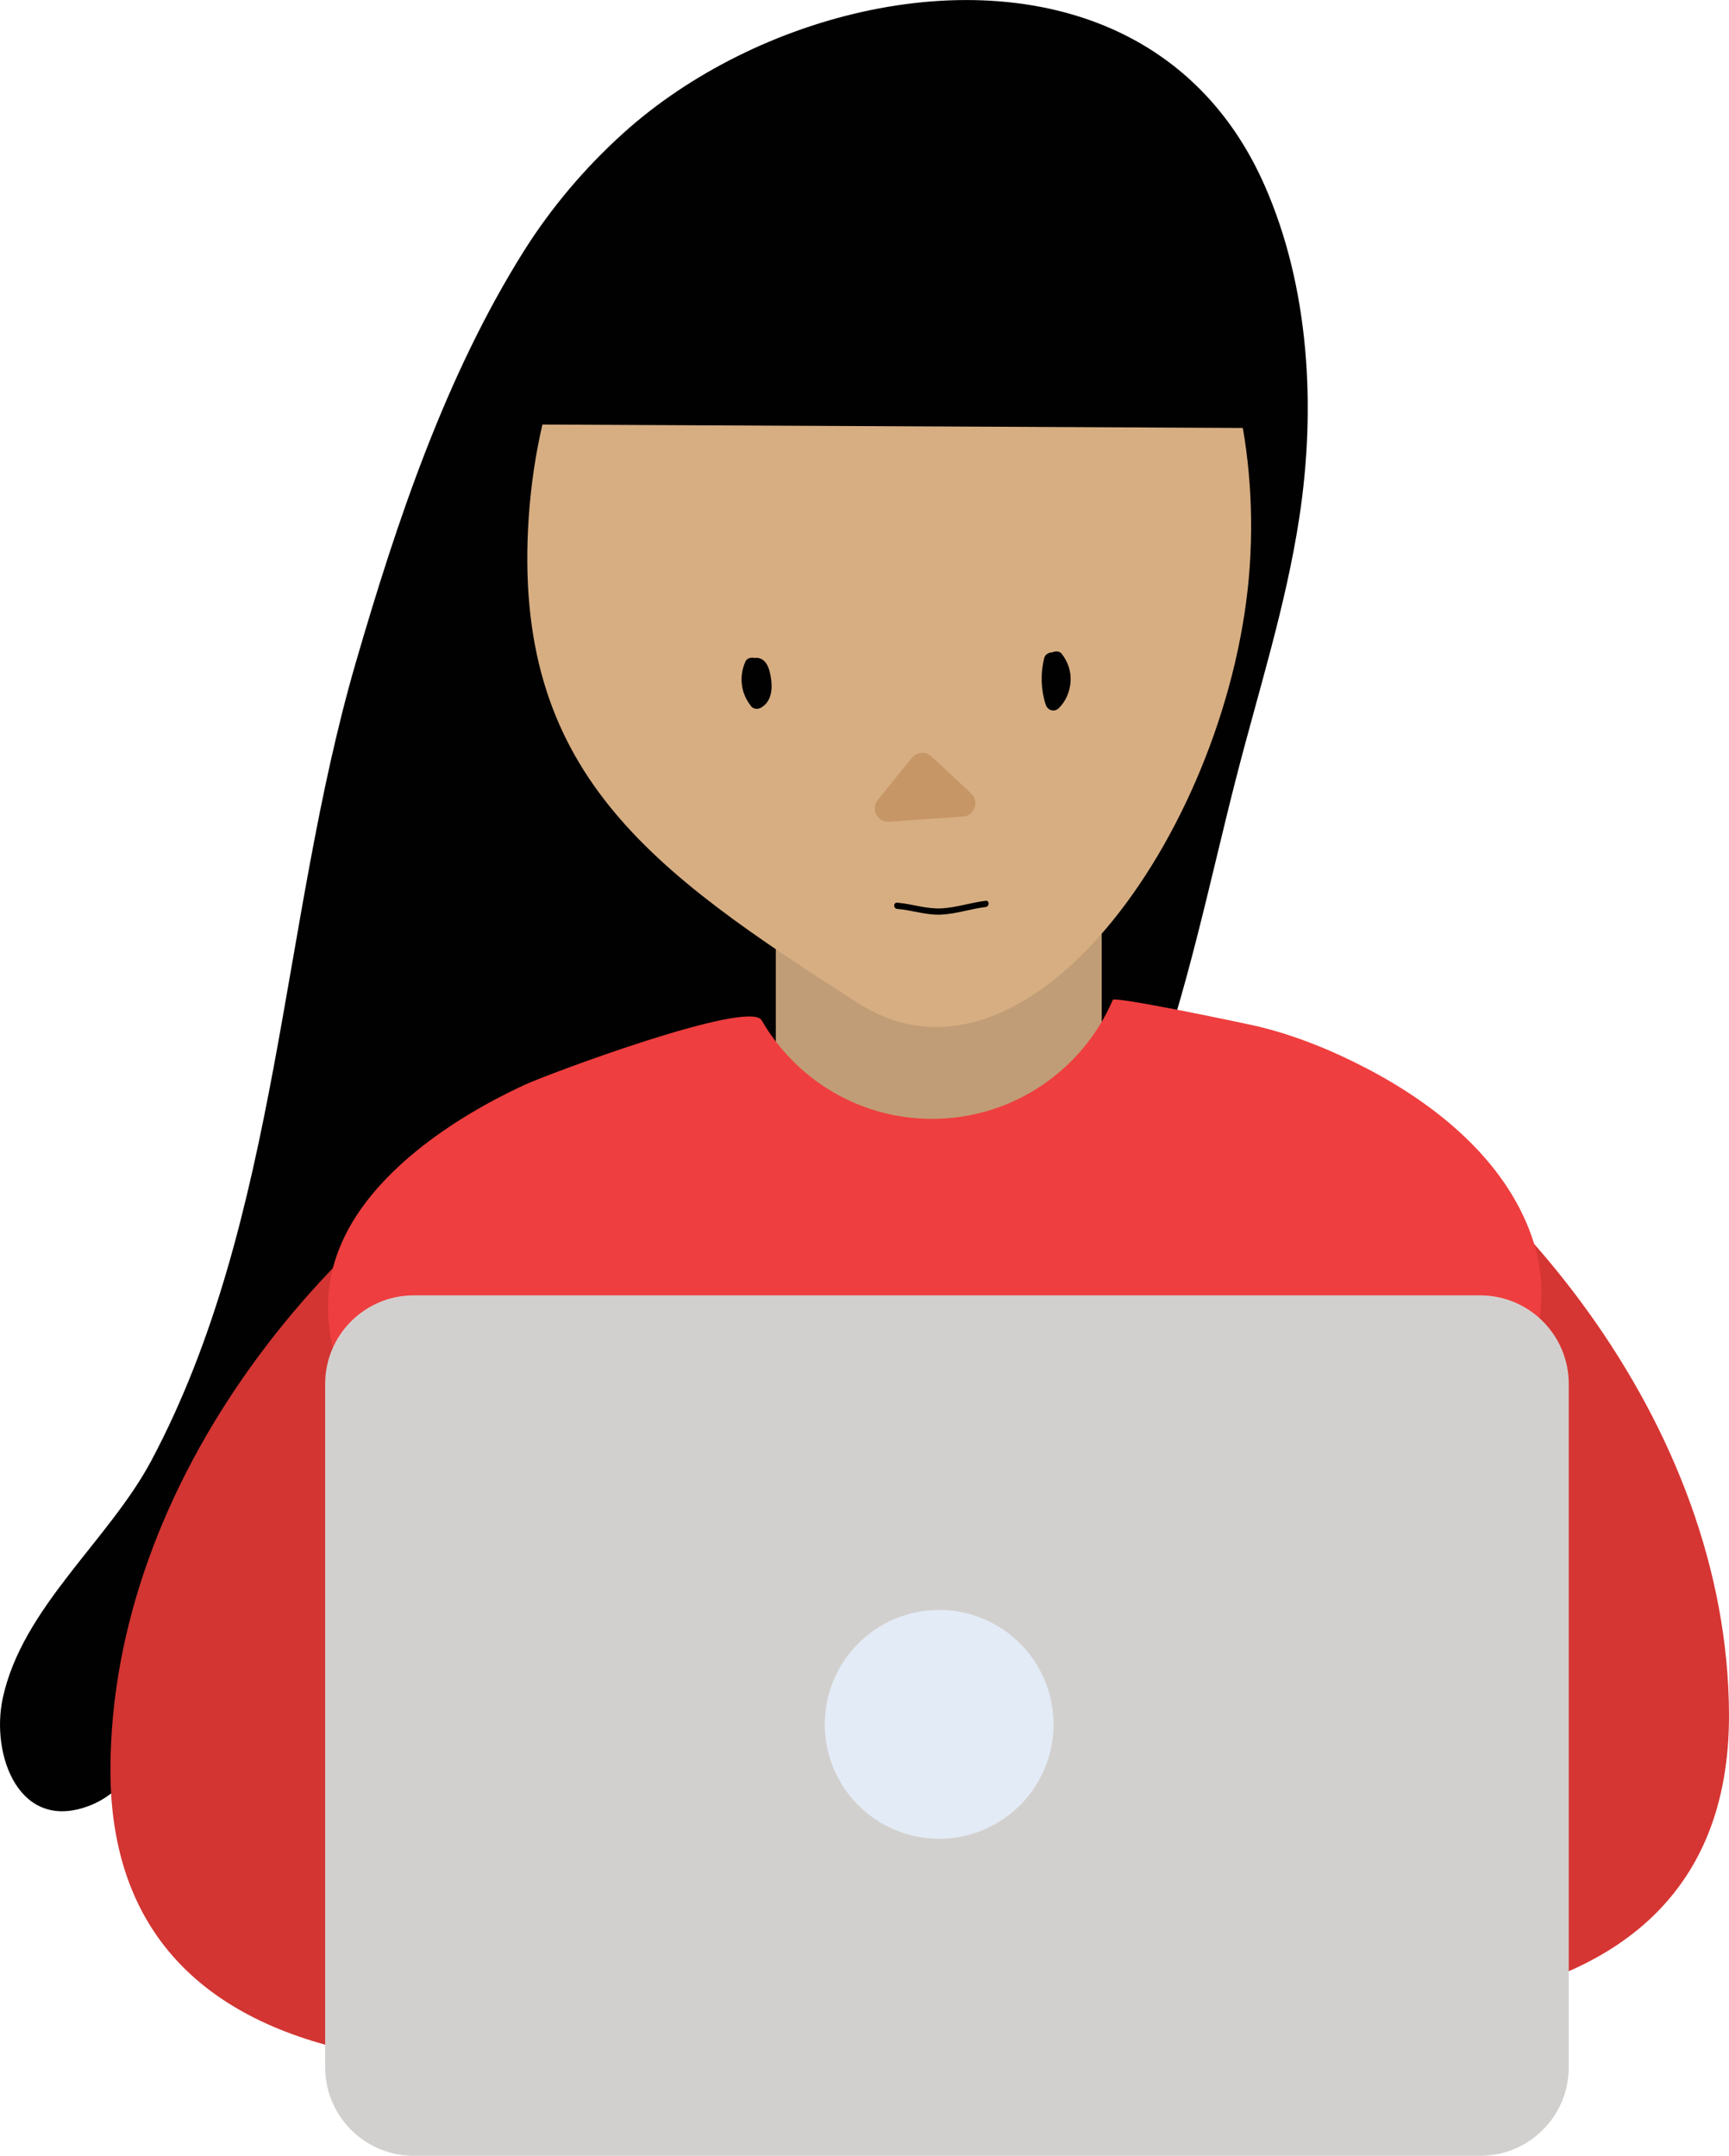 <?xml version="1.0" encoding="utf-8"?>
<!-- Generator: Adobe Illustrator 24.3.0, SVG Export Plug-In . SVG Version: 6.00 Build 0)  -->
<svg version="1.1" id="Layer_1" xmlns="http://www.w3.org/2000/svg" xmlns:xlink="http://www.w3.org/1999/xlink" x="0px" y="0px"
	 viewBox="0 0 166.28 207.3" style="enable-background:new 0 0 166.28 207.3;" xml:space="preserve">
<style type="text/css">
	.st0{fill:#010101;}
	.st1{fill:#C09D76;}
	.st2{fill:#D7AE82;}
	.st3{fill:#D63633;}
	.st4{fill:#D23532;}
	.st5{fill:#EF3E3F;}
	.st6{opacity:0.5;fill:#B77F4A;}
	.st7{fill:#D2D0CE;}
	.st8{fill:#E3EBF6;}
</style>
<path class="st0" d="M109.1,3.85c-14.87-8.13-36.42-2.53-49.14,8.94c-3.69,3.33-6.94,7.16-9.59,11.37
	C42.84,36.15,38.15,50.18,34.22,63.7c-7.27,24.98-7.3,53.49-19.66,76.74c-4.1,7.7-12.4,14.12-14.29,22.83
	c-1.2,5.51,1.61,13.13,8.54,10.28c3.59-1.48,5.62-5.61,7.81-8.6c3.67-5.01,7.57-9.88,12.12-14.13c9.71-9.07,20.49-11.5,33.44-12.11
	c10.32-0.49,20.82-1.13,29.63-7.14c18.29-12.48,21.99-37.02,27.1-56.87c2.13-8.29,4.76-16.46,6.05-24.95
	c1.6-10.52,0.99-22.11-3.35-31.94C118.71,11.24,114.31,6.7,109.1,3.85z"/>
<rect x="74.61" y="86.69" class="st1" width="31.34" height="38.43"/>
<path class="st2" d="M120.19,54.45c-1.67,24.5-21.11,52.61-37.68,42C62.6,83.7,49.19,74.23,50.85,49.73s18.54-43.3,37.68-42
	S121.85,29.95,120.19,54.45z"/>
<path class="st3" d="M96.21,168.45c12.49,1.41,24.74-0.18,36.32-5.15c0,0,0.01,0,0.01,0c2.54-7.62-4.39-20.14-7.03-25.97
	c-0.87-1.92,0.11-3.73,1.53-4.58c-0.13-0.52-0.24-1.06-0.32-1.64c-0.48-3.87-0.34-7.96-0.22-11.97c-0.33-3.07-0.41-6.18-0.24-9.35
	c-2.62-1.73-5.32-3.32-8.12-4.72c-3.83-1.92-0.46-7.67,3.36-5.75c23.79,11.91,44.69,37.92,44.78,65.54
	c0.11,35.98-47.52,30.23-70.78,23.7c-1.42-0.4-2.43-1.74-2.44-3.21c-0.06-4.52-0.12-9.04-0.17-13.56
	C92.86,170.12,94.43,168.25,96.21,168.45z"/>
<path class="st4" d="M80.69,173.67c-12.49,1.41-24.74-0.18-36.32-5.15c0,0-0.01,0-0.01,0c-2.54-7.62,4.39-20.14,7.03-25.97
	c0.87-1.92-0.11-3.73-1.53-4.58c0.13-0.52,0.24-1.06,0.32-1.64c0.48-3.87,0.34-7.96,0.22-11.97c0.33-3.07,0.41-6.18,0.24-9.35
	c2.62-1.73,5.32-3.32,8.12-4.72c3.83-1.92,0.46-7.67-3.36-5.75c-23.79,11.91-44.69,37.92-44.78,65.54
	c-0.11,35.98,47.52,30.23,70.78,23.7c1.42-0.4,2.43-1.74,2.44-3.21c0.06-4.52,0.12-9.04,0.17-13.56
	C84.04,175.35,82.47,173.47,80.69,173.67z"/>
<path class="st5" d="M135.72,160.65c3.03-7.79,6.06-15.58,9.1-23.37c2.4-6.18,4.82-11.84,2.45-18.49
	c-2.6-7.29-9.14-12.55-15.79-16.03c-3.33-1.74-6.93-3.22-10.59-4.08c-1.28-0.3-13.71-2.91-13.87-2.53
	c-2.9,6.73-9.59,11.44-17.38,11.44c-7.01,0-13.12-3.82-16.39-9.48c-1.19-2.06-20.53,5.15-22.85,6.23
	c-6.78,3.14-14.96,8.55-17.79,15.77c-2.61,6.65,0.05,12.31,2.69,18.49c3.33,7.79,6.67,15.58,10,23.37c0.88,2.06,2.47,3.33,4.26,3.96
	l3.05,39.77l85.18-8.52l-4.96-33.01C134.03,163.44,135.08,162.29,135.72,160.65z"/>
<g>
	<g>
		<path class="st0" d="M71.69,63.61c-0.32,0.72-0.44,1.47-0.34,2.25c0.1,0.78,0.42,1.47,0.91,2.08c0.21,0.26,0.64,0.27,0.91,0.12
			c1.1-0.62,1.15-1.96,0.94-3.06c-0.11-0.58-0.28-1.27-0.83-1.6c-0.42-0.25-0.94-0.17-1.3,0.15c-0.33,0.3-0.48,0.86-0.19,1.24
			c0.12,0.16,0.24,0.29,0.45,0.34c0.18,0.05,0.42,0.03,0.58-0.08c0.31-0.2,0.52-0.69,0.27-1.03c-0.05-0.07-0.04-0.03,0.02,0.11
			c0.06,0.14,0.05,0.28-0.04,0.42c0.01-0.01,0.01-0.02,0.02-0.03c-0.04,0.07-0.09,0.13-0.16,0.16c0.1-0.06-0.09,0.03-0.13,0.03
			c-0.1,0.01-0.2-0.01-0.29-0.06c0.13,0.07-0.11-0.11-0.01-0.01c-0.13-0.13-0.05-0.06-0.02,0c0.07,0.11-0.04-0.11-0.01-0.03
			c0.01,0.04,0.03,0.07,0.04,0.11c0.05,0.16,0.09,0.32,0.13,0.48c0.02,0.09,0.04,0.18,0.05,0.27c0.01,0.04,0.01,0.08,0.02,0.11
			c0.01,0.08-0.02-0.19,0-0.02c0.02,0.16,0.03,0.33,0.02,0.5c0,0.04,0,0.07-0.01,0.11c-0.01,0.08-0.05,0.16,0.01-0.03
			c-0.02,0.07-0.03,0.15-0.05,0.23c-0.01,0.03-0.02,0.07-0.03,0.1c-0.03,0.1-0.07,0.08,0.02-0.03c-0.04,0.05-0.08,0.13-0.11,0.19
			c-0.04,0.08,0.12-0.13,0.03-0.04c-0.03,0.03-0.06,0.06-0.08,0.09c-0.09,0.1,0.15-0.09,0.02-0.02c-0.04,0.02-0.07,0.05-0.11,0.07
			c0.3,0.04,0.61,0.08,0.91,0.12c-0.07-0.08,0.01,0,0.02,0.03c-0.01-0.03-0.05-0.06-0.06-0.08c-0.04-0.06-0.08-0.12-0.11-0.17
			c-0.07-0.12-0.11-0.26-0.19-0.37c0.02,0.04,0.05,0.13,0.02,0.04c-0.01-0.03-0.02-0.06-0.04-0.1c-0.02-0.07-0.04-0.13-0.06-0.2
			c-0.02-0.07-0.03-0.13-0.05-0.2c-0.01-0.03-0.01-0.07-0.02-0.1c0-0.03-0.03-0.18-0.01-0.05c0.02,0.11,0-0.01,0-0.03
			c0-0.03-0.01-0.07-0.01-0.1c0-0.07-0.01-0.14-0.01-0.21c0-0.07,0-0.14,0.01-0.21c0-0.03,0-0.07,0.01-0.1c0-0.02,0.02-0.14,0-0.03
			c-0.02,0.11,0-0.01,0.01-0.03c0.01-0.03,0.01-0.07,0.02-0.1c0.01-0.07,0.03-0.13,0.05-0.2c0.02-0.07,0.04-0.13,0.06-0.2
			c0.02-0.05,0.11-0.27,0.03-0.09c0.16-0.36,0.12-0.82-0.27-1.03C72.39,63.17,71.86,63.22,71.69,63.61L71.69,63.61z"/>
	</g>
</g>
<g>
	<g>
		<path class="st0" d="M100.42,63.29c-0.37,1.47-0.32,3.04,0.15,4.48c0.18,0.54,0.83,0.74,1.25,0.33c0.7-0.68,1.07-1.6,1.14-2.57
			c0.06-0.98-0.26-1.91-0.86-2.67c-0.24-0.31-0.81-0.28-1.06,0c-0.3,0.33-0.26,0.73,0,1.06c-0.06-0.07-0.05-0.06,0,0.01
			c0.03,0.04,0.05,0.08,0.08,0.12c0.04,0.07,0.09,0.15,0.12,0.22c0.02,0.04,0.04,0.08,0.06,0.13c-0.02-0.05-0.04-0.11-0.01-0.02
			c0.03,0.08,0.06,0.16,0.08,0.24c0.03,0.09,0.05,0.18,0.07,0.27c0.01,0.04,0.01,0.07,0.02,0.11c0.02,0.09-0.01-0.15,0,0
			c0.01,0.18,0.02,0.36,0.01,0.54c0,0.04-0.01,0.08-0.01,0.11c-0.02,0.17-0.02,0,0,0c-0.02,0-0.04,0.22-0.05,0.25
			c-0.02,0.08-0.04,0.16-0.07,0.24c-0.01,0.04-0.03,0.09-0.05,0.13c-0.03,0.09-0.04,0.09,0,0c-0.07,0.15-0.15,0.3-0.24,0.44
			c0,0-0.1,0.15-0.04,0.06c0.06-0.09-0.04,0.05-0.05,0.06c-0.06,0.07-0.13,0.14-0.19,0.2c0.42,0.11,0.84,0.22,1.25,0.33
			c-0.1-0.32-0.19-0.64-0.25-0.96c-0.01-0.08-0.03-0.15-0.04-0.23c-0.01-0.09-0.01-0.1,0-0.03c0-0.04-0.01-0.08-0.01-0.11
			c-0.02-0.17-0.03-0.33-0.04-0.5c-0.01-0.33,0-0.66,0.03-1c0-0.03,0.03-0.24,0.01-0.11c0.01-0.08,0.02-0.15,0.04-0.23
			c0.03-0.18,0.07-0.35,0.11-0.52c0.09-0.38-0.12-0.83-0.52-0.92C100.95,62.67,100.52,62.88,100.42,63.29L100.42,63.29z"/>
	</g>
</g>
<path class="st6" d="M87.7,72.87l-3.28,4.05c-0.71,0.88-0.03,2.18,1.09,2.1l7.09-0.5c1.12-0.08,1.61-1.46,0.79-2.23l-3.81-3.55
	C89.04,72.23,88.17,72.29,87.7,72.87z"/>
<g>
	<g>
		<path class="st0" d="M86.28,87.4c1.42,0.11,2.79,0.62,4.23,0.55c1.45-0.07,2.84-0.56,4.28-0.73c0.38-0.05,0.38-0.65,0-0.6
			c-1.44,0.17-2.83,0.66-4.28,0.73c-1.43,0.07-2.81-0.44-4.23-0.55C85.9,86.77,85.9,87.37,86.28,87.4L86.28,87.4z"/>
	</g>
</g>
<path class="st0" d="M51.24,40.82C51.33,22.07,67.08,6.95,86.4,7.05s34.92,15.37,34.83,34.11"/>
<path class="st7" d="M142.35,207.3H39.79c-4.71,0-8.52-3.82-8.52-8.52v-65.7c0-4.71,3.82-8.52,8.52-8.52h102.56
	c4.71,0,8.52,3.82,8.52,8.52v65.7C150.87,203.49,147.06,207.3,142.35,207.3z"/>
<circle class="st8" cx="90.32" cy="165.81" r="11"/>
</svg>
